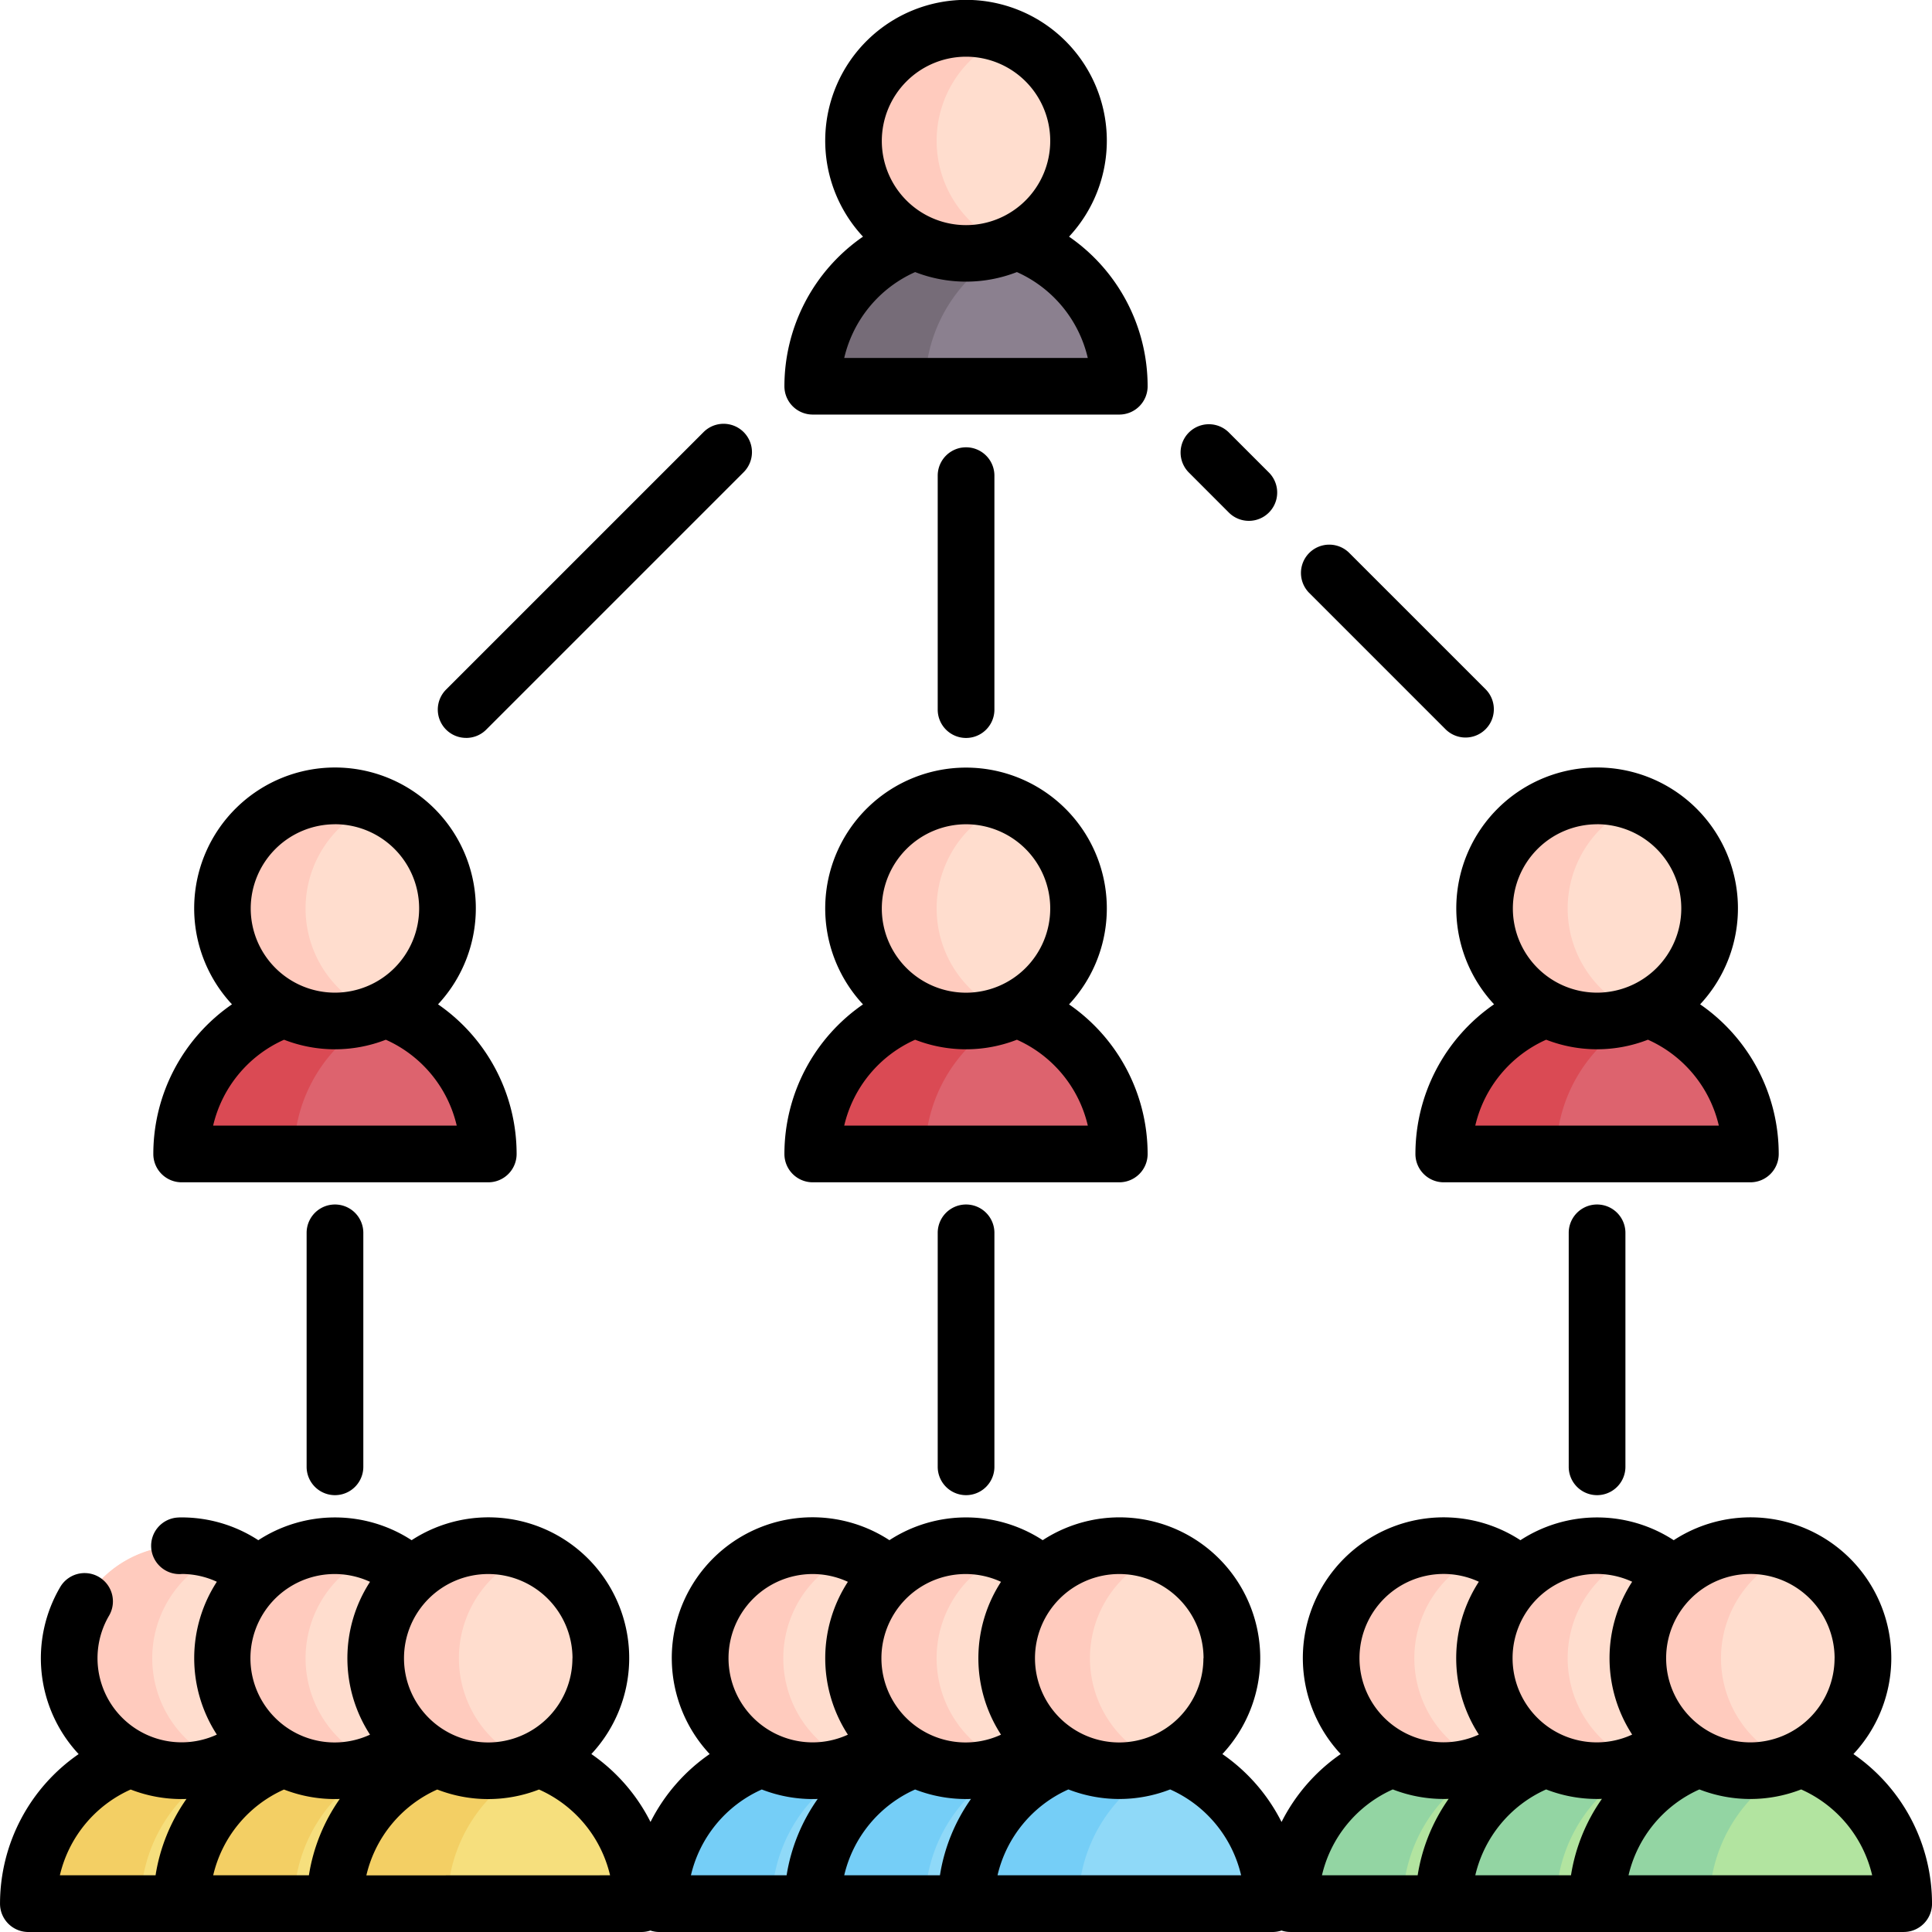 <svg xmlns="http://www.w3.org/2000/svg" xmlns:xlink="http://www.w3.org/1999/xlink" width="92" height="92" viewBox="0 0 92 92">
  <defs>
    <clipPath id="clip-path">
      <rect id="Rectángulo_361719" data-name="Rectángulo 361719" width="92" height="92" transform="translate(754 2590)" fill="#fff"/>
    </clipPath>
  </defs>
  <g id="Enmascarar_grupo_998591" data-name="Enmascarar grupo 998591" transform="translate(-754 -2590)" clip-path="url(#clip-path)">
    <g id="jerarquia" transform="translate(754.001 2590)">
      <g id="Grupo_1029424" data-name="Grupo 1029424">
        <g id="Grupo_1029413" data-name="Grupo 1029413">
          <g id="Grupo_1029411" data-name="Grupo 1029411">
            <path id="Trazado_775616" data-name="Trazado 775616" d="M76.049,90.651a7.3,7.3,0,1,0-14.6,0Z" fill="#b2e4a0"/>
            <path id="Trazado_775617" data-name="Trazado 775617" d="M71.426,83.855a7.306,7.306,0,0,0-4.623,6.8H61.446a7.306,7.306,0,0,1,9.98-6.8Z" fill="#93d5a3"/>
            <circle id="Elipse_8783" data-name="Elipse 8783" cx="5.358" cy="5.358" r="5.358" transform="translate(63.39 73.606)" fill="#ffddce"/>
            <path id="Trazado_775618" data-name="Trazado 775618" d="M70.727,83.943a5.358,5.358,0,1,1,0-9.958,5.358,5.358,0,0,0,0,9.958Z" fill="#ffcbbe"/>
          </g>
          <g id="Grupo_1029412" data-name="Grupo 1029412">
            <path id="Trazado_775619" data-name="Trazado 775619" d="M83.351,90.651a7.3,7.3,0,0,0-14.6,0Z" fill="#b2e4a0"/>
            <path id="Trazado_775620" data-name="Trazado 775620" d="M78.728,83.855a7.306,7.306,0,0,0-4.623,6.8H68.748a7.306,7.306,0,0,1,9.98-6.8Z" fill="#93d5a3"/>
            <circle id="Elipse_8784" data-name="Elipse 8784" cx="5.358" cy="5.358" r="5.358" transform="translate(70.691 73.606)" fill="#ffddce"/>
            <path id="Trazado_775621" data-name="Trazado 775621" d="M78.028,83.943a5.358,5.358,0,1,1,0-9.958,5.358,5.358,0,0,0,0,9.958Z" fill="#ffcbbe"/>
          </g>
          <path id="Trazado_775622" data-name="Trazado 775622" d="M90.652,90.651a7.3,7.3,0,0,0-14.6,0Z" fill="#b2e4a0"/>
          <path id="Trazado_775623" data-name="Trazado 775623" d="M86.029,83.855a7.306,7.306,0,0,0-4.623,6.8H76.049a7.306,7.306,0,0,1,9.98-6.8Z" fill="#93d5a3"/>
          <circle id="Elipse_8785" data-name="Elipse 8785" cx="5.358" cy="5.358" r="5.358" transform="translate(77.993 73.606)" fill="#ffddce"/>
          <path id="Trazado_775624" data-name="Trazado 775624" d="M85.33,83.943a5.358,5.358,0,1,1,0-9.958,5.358,5.358,0,0,0,0,9.958Z" fill="#ffcbbe"/>
        </g>
        <g id="Grupo_1029416" data-name="Grupo 1029416">
          <g id="Grupo_1029414" data-name="Grupo 1029414">
            <path id="Trazado_775625" data-name="Trazado 775625" d="M46,90.651a7.3,7.3,0,1,0-14.6,0Z" fill="#8fd9f8"/>
            <path id="Trazado_775626" data-name="Trazado 775626" d="M41.376,83.855a7.306,7.306,0,0,0-4.623,6.8H31.4a7.306,7.306,0,0,1,9.98-6.8Z" fill="#75cef7"/>
            <circle id="Elipse_8786" data-name="Elipse 8786" cx="5.358" cy="5.358" r="5.358" transform="translate(33.34 73.606)" fill="#ffddce"/>
            <path id="Trazado_775627" data-name="Trazado 775627" d="M40.677,83.943a5.358,5.358,0,1,1,0-9.958,5.358,5.358,0,0,0,0,9.958Z" fill="#ffcbbe"/>
          </g>
          <g id="Grupo_1029415" data-name="Grupo 1029415">
            <path id="Trazado_775628" data-name="Trazado 775628" d="M53.3,90.651a7.3,7.3,0,0,0-14.6,0Z" fill="#8fd9f8"/>
            <path id="Trazado_775629" data-name="Trazado 775629" d="M48.678,83.855a7.306,7.306,0,0,0-4.623,6.8H38.7a7.306,7.306,0,0,1,9.98-6.8Z" fill="#75cef7"/>
            <circle id="Elipse_8787" data-name="Elipse 8787" cx="5.358" cy="5.358" r="5.358" transform="translate(40.642 73.606)" fill="#ffddce"/>
            <path id="Trazado_775630" data-name="Trazado 775630" d="M47.978,83.943a5.358,5.358,0,1,1,0-9.958,5.358,5.358,0,0,0,0,9.958Z" fill="#ffcbbe"/>
          </g>
          <path id="Trazado_775631" data-name="Trazado 775631" d="M60.6,90.651a7.3,7.3,0,0,0-14.6,0Z" fill="#8fd9f8"/>
          <path id="Trazado_775632" data-name="Trazado 775632" d="M55.979,83.855a7.306,7.306,0,0,0-4.623,6.8H46a7.306,7.306,0,0,1,9.98-6.8Z" fill="#75cef7"/>
          <circle id="Elipse_8788" data-name="Elipse 8788" cx="5.358" cy="5.358" r="5.358" transform="translate(47.943 73.606)" fill="#ffddce"/>
          <path id="Trazado_775633" data-name="Trazado 775633" d="M55.28,83.943a5.358,5.358,0,1,1,0-9.958,5.358,5.358,0,0,0,0,9.958Z" fill="#ffcbbe"/>
        </g>
        <g id="Grupo_1029419" data-name="Grupo 1029419">
          <g id="Grupo_1029417" data-name="Grupo 1029417">
            <path id="Trazado_775634" data-name="Trazado 775634" d="M15.949,90.651a7.3,7.3,0,1,0-14.6,0Z" fill="#f6df7d"/>
            <path id="Trazado_775635" data-name="Trazado 775635" d="M11.326,83.855a7.306,7.306,0,0,0-4.623,6.8H1.346a7.306,7.306,0,0,1,9.98-6.8Z" fill="#f3cf64"/>
            <circle id="Elipse_8789" data-name="Elipse 8789" cx="5.358" cy="5.358" r="5.358" transform="translate(3.29 73.606)" fill="#ffddce"/>
            <path id="Trazado_775636" data-name="Trazado 775636" d="M10.627,83.943a5.358,5.358,0,1,1,0-9.958,5.358,5.358,0,0,0,0,9.958Z" fill="#ffcbbe"/>
          </g>
          <g id="Grupo_1029418" data-name="Grupo 1029418">
            <path id="Trazado_775637" data-name="Trazado 775637" d="M23.251,90.651a7.3,7.3,0,1,0-14.6,0Z" fill="#f6df7d"/>
            <path id="Trazado_775638" data-name="Trazado 775638" d="M18.628,83.855A7.306,7.306,0,0,0,14,90.651H8.648a7.306,7.306,0,0,1,9.98-6.8Z" fill="#f3cf64"/>
            <circle id="Elipse_8790" data-name="Elipse 8790" cx="5.358" cy="5.358" r="5.358" transform="translate(10.592 73.606)" fill="#ffddce"/>
            <path id="Trazado_775639" data-name="Trazado 775639" d="M17.928,83.943a5.358,5.358,0,1,1,0-9.958,5.358,5.358,0,0,0,0,9.958Z" fill="#ffcbbe"/>
          </g>
          <path id="Trazado_775640" data-name="Trazado 775640" d="M30.553,90.651a7.3,7.3,0,1,0-14.6,0Z" fill="#f6df7d"/>
          <path id="Trazado_775641" data-name="Trazado 775641" d="M25.929,83.855a7.306,7.306,0,0,0-4.623,6.8H15.949a7.306,7.306,0,0,1,9.98-6.8Z" fill="#f3cf64"/>
          <circle id="Elipse_8791" data-name="Elipse 8791" cx="5.358" cy="5.358" r="5.358" transform="translate(17.893 73.606)" fill="#ffddce"/>
          <path id="Trazado_775642" data-name="Trazado 775642" d="M25.23,83.943a5.358,5.358,0,1,1,0-9.958,5.358,5.358,0,0,0,0,9.958Z" fill="#ffcbbe"/>
        </g>
        <g id="Grupo_1029420" data-name="Grupo 1029420">
          <path id="Trazado_775643" data-name="Trazado 775643" d="M53.3,18.393a7.3,7.3,0,0,0-14.6,0Z" fill="#8b808f"/>
          <path id="Trazado_775644" data-name="Trazado 775644" d="M48.678,11.6a7.306,7.306,0,0,0-4.623,6.8H38.7a7.306,7.306,0,0,1,9.98-6.8Z" fill="#766c78"/>
          <circle id="Elipse_8792" data-name="Elipse 8792" cx="5.358" cy="5.358" r="5.358" transform="translate(40.642 1.348)" fill="#ffddce"/>
          <path id="Trazado_775645" data-name="Trazado 775645" d="M47.979,11.685a5.358,5.358,0,1,1,0-9.958,5.358,5.358,0,0,0,0,9.958Z" fill="#ffcbbe"/>
        </g>
        <g id="Grupo_1029421" data-name="Grupo 1029421">
          <path id="Trazado_775646" data-name="Trazado 775646" d="M53.3,54.948a7.3,7.3,0,0,0-14.6,0Z" fill="#dd636e"/>
          <path id="Trazado_775647" data-name="Trazado 775647" d="M48.678,48.153a7.306,7.306,0,0,0-4.623,6.8H38.7a7.306,7.306,0,0,1,9.98-6.8Z" fill="#da4a54"/>
          <circle id="Elipse_8793" data-name="Elipse 8793" cx="5.358" cy="5.358" r="5.358" transform="translate(40.642 37.903)" fill="#ffddce"/>
          <path id="Trazado_775648" data-name="Trazado 775648" d="M47.979,48.24a5.358,5.358,0,1,1,0-9.958,5.358,5.358,0,0,0,0,9.958Z" fill="#ffcbbe"/>
        </g>
        <g id="Grupo_1029422" data-name="Grupo 1029422">
          <path id="Trazado_775649" data-name="Trazado 775649" d="M23.251,54.948a7.3,7.3,0,0,0-14.6,0Z" fill="#dd636e"/>
          <path id="Trazado_775650" data-name="Trazado 775650" d="M18.628,48.153A7.306,7.306,0,0,0,14,54.948H8.648a7.306,7.306,0,0,1,9.98-6.8Z" fill="#da4a54"/>
          <circle id="Elipse_8794" data-name="Elipse 8794" cx="5.358" cy="5.358" r="5.358" transform="translate(10.592 37.903)" fill="#ffddce"/>
          <path id="Trazado_775651" data-name="Trazado 775651" d="M17.928,48.24a5.358,5.358,0,1,1,0-9.958,5.358,5.358,0,0,0,0,9.958Z" fill="#ffcbbe"/>
        </g>
        <g id="Grupo_1029423" data-name="Grupo 1029423">
          <path id="Trazado_775652" data-name="Trazado 775652" d="M83.351,54.948a7.3,7.3,0,0,0-14.6,0Z" fill="#dd636e"/>
          <path id="Trazado_775653" data-name="Trazado 775653" d="M78.728,48.153a7.306,7.306,0,0,0-4.623,6.8H68.748a7.306,7.306,0,0,1,9.98-6.8Z" fill="#da4a54"/>
          <circle id="Elipse_8795" data-name="Elipse 8795" cx="5.358" cy="5.358" r="5.358" transform="translate(70.691 37.903)" fill="#ffddce"/>
          <path id="Trazado_775654" data-name="Trazado 775654" d="M78.028,48.24a5.358,5.358,0,1,1,0-9.958,5.358,5.358,0,0,0,0,9.958Z" fill="#ffcbbe"/>
        </g>
      </g>
      <g id="Grupo_1029425" data-name="Grupo 1029425">
        <path id="Trazado_775655" data-name="Trazado 775655" d="M88.257,83.528A6.7,6.7,0,0,0,79.7,73.343a6.687,6.687,0,0,0-7.3,0,6.7,6.7,0,0,0-8.558,10.184,8.668,8.668,0,0,0-2.817,3.234,8.67,8.67,0,0,0-2.817-3.234,6.7,6.7,0,0,0-8.556-10.185,6.687,6.687,0,0,0-7.3,0,6.7,6.7,0,0,0-8.559,10.184,8.668,8.668,0,0,0-2.817,3.234,8.67,8.67,0,0,0-2.817-3.234A6.7,6.7,0,0,0,19.6,73.343a6.687,6.687,0,0,0-7.3,0,6.678,6.678,0,0,0-3.652-1.085c-.057,0-.118,0-.176.005a1.348,1.348,0,1,0,.2,2.688l-.021,0a3.989,3.989,0,0,1,1.674.371,6.681,6.681,0,0,0,0,7.278A4.006,4.006,0,0,1,5.2,76.923a1.348,1.348,0,0,0-2.316-1.379,6.692,6.692,0,0,0,.86,7.984A8.66,8.66,0,0,0,0,90.652,1.348,1.348,0,0,0,1.347,92h29.2a1.344,1.344,0,0,0,.424-.069A1.343,1.343,0,0,0,31.4,92H60.6a1.344,1.344,0,0,0,.424-.069,1.343,1.343,0,0,0,.422.068h29.2A1.348,1.348,0,0,0,92,90.652a8.657,8.657,0,0,0-3.741-7.125Zm-61-4.564a4.01,4.01,0,1,1-4.01-4.01A4.015,4.015,0,0,1,27.261,78.963Zm-9.638-3.639a6.683,6.683,0,0,0,0,7.278,4.01,4.01,0,1,1,0-7.278Zm-11.4,9.889a6.67,6.67,0,0,0,2.423.455c.079,0,.158,0,.237-.006A8.653,8.653,0,0,0,7.407,89.3H2.85A5.959,5.959,0,0,1,6.226,85.213Zm7.3,0a6.671,6.671,0,0,0,2.423.455c.079,0,.158,0,.237-.006A8.653,8.653,0,0,0,14.709,89.3H10.151A5.959,5.959,0,0,1,13.527,85.213Zm3.926,4.09a5.959,5.959,0,0,1,3.375-4.089,6.68,6.68,0,0,0,4.846,0A5.959,5.959,0,0,1,29.05,89.3Zm39.859-10.34a4.01,4.01,0,1,1-4.01-4.01A4.015,4.015,0,0,1,57.311,78.963Zm-9.638-3.639a6.683,6.683,0,0,0,0,7.278,4.01,4.01,0,1,1,0-7.278ZM38.7,74.954a3.989,3.989,0,0,1,1.674.371,6.681,6.681,0,0,0,0,7.278A4.008,4.008,0,1,1,38.7,74.954Zm-2.423,10.26a6.671,6.671,0,0,0,2.423.455c.079,0,.158,0,.238-.006A8.653,8.653,0,0,0,37.457,89.3H32.9A5.959,5.959,0,0,1,36.275,85.213Zm7.3,0A6.671,6.671,0,0,0,46,85.668c.079,0,.158,0,.237-.006A8.653,8.653,0,0,0,44.758,89.3H40.2A5.96,5.96,0,0,1,43.577,85.213ZM47.5,89.3a5.959,5.959,0,0,1,3.375-4.089,6.68,6.68,0,0,0,4.846,0A5.959,5.959,0,0,1,59.1,89.3Zm39.859-10.34a4.01,4.01,0,1,1-4.01-4.01A4.015,4.015,0,0,1,87.361,78.963Zm-9.638-3.639a6.683,6.683,0,0,0,0,7.278,4.01,4.01,0,1,1,0-7.278Zm-8.975-.371a3.989,3.989,0,0,1,1.674.371,6.681,6.681,0,0,0,0,7.278,4.008,4.008,0,1,1-1.673-7.649Zm-2.424,10.26a6.671,6.671,0,0,0,2.423.455c.079,0,.158,0,.238-.006A8.653,8.653,0,0,0,67.507,89.3H62.949a5.96,5.96,0,0,1,3.375-4.09Zm7.3,0a6.671,6.671,0,0,0,2.423.455c.079,0,.158,0,.237-.006A8.653,8.653,0,0,0,74.808,89.3H70.251a5.96,5.96,0,0,1,3.375-4.09Zm3.926,4.09a5.959,5.959,0,0,1,3.375-4.089,6.68,6.68,0,0,0,4.846,0A5.959,5.959,0,0,1,89.15,89.3Z"/>
        <path id="Trazado_775656" data-name="Trazado 775656" d="M37.352,18.394A1.348,1.348,0,0,0,38.7,19.741H53.3a1.348,1.348,0,0,0,1.348-1.348,8.66,8.66,0,0,0-3.742-7.124,6.705,6.705,0,1,0-9.812,0,8.66,8.66,0,0,0-3.742,7.124ZM46,2.7a4.01,4.01,0,1,1-4.01,4.01A4.015,4.015,0,0,1,46,2.7ZM43.577,12.956a6.681,6.681,0,0,0,4.846,0,5.959,5.959,0,0,1,3.375,4.09H40.2A5.96,5.96,0,0,1,43.577,12.956Z"/>
        <path id="Trazado_775657" data-name="Trazado 775657" d="M38.7,56.3H53.3a1.348,1.348,0,0,0,1.348-1.348,8.66,8.66,0,0,0-3.742-7.124,6.705,6.705,0,1,0-9.812,0,8.66,8.66,0,0,0-3.742,7.124A1.348,1.348,0,0,0,38.7,56.3ZM46,39.251a4.01,4.01,0,1,1-4.01,4.01A4.015,4.015,0,0,1,46,39.251ZM43.577,49.511a6.68,6.68,0,0,0,4.846,0A5.959,5.959,0,0,1,51.8,53.6H40.2A5.96,5.96,0,0,1,43.577,49.511Z"/>
        <path id="Trazado_775658" data-name="Trazado 775658" d="M7.3,54.949A1.348,1.348,0,0,0,8.649,56.3h14.6A1.348,1.348,0,0,0,24.6,54.949a8.66,8.66,0,0,0-3.742-7.124,6.706,6.706,0,1,0-9.813,0A8.66,8.66,0,0,0,7.3,54.949Zm8.648-15.7a4.01,4.01,0,1,1-4.01,4.01A4.015,4.015,0,0,1,15.949,39.251ZM13.526,49.511a6.68,6.68,0,0,0,4.846,0,5.959,5.959,0,0,1,3.376,4.09h-11.6A5.959,5.959,0,0,1,13.526,49.511Z"/>
        <path id="Trazado_775659" data-name="Trazado 775659" d="M71.143,47.825A8.66,8.66,0,0,0,67.4,54.949,1.348,1.348,0,0,0,68.749,56.3h14.6A1.348,1.348,0,0,0,84.7,54.949a8.66,8.66,0,0,0-3.742-7.124,6.706,6.706,0,1,0-9.812,0ZM70.25,53.6a5.959,5.959,0,0,1,3.376-4.09,6.68,6.68,0,0,0,4.846,0,5.959,5.959,0,0,1,3.376,4.09Zm5.8-14.351a4.01,4.01,0,1,1-4.01,4.01A4.015,4.015,0,0,1,76.049,39.251Z"/>
        <path id="Trazado_775660" data-name="Trazado 775660" d="M22.2,35.139a1.343,1.343,0,0,0,.953-.395l12.26-12.26A1.348,1.348,0,0,0,33.5,20.578l-12.26,12.26a1.348,1.348,0,0,0,.953,2.3Z"/>
        <path id="Trazado_775661" data-name="Trazado 775661" d="M58.516,24.408A1.348,1.348,0,0,0,60.422,22.5L58.5,20.578a1.348,1.348,0,0,0-1.906,1.906Z"/>
        <path id="Trazado_775662" data-name="Trazado 775662" d="M68.852,34.744a1.348,1.348,0,0,0,1.906-1.906l-6.526-6.526a1.348,1.348,0,0,0-1.906,1.906Z"/>
        <path id="Trazado_775663" data-name="Trazado 775663" d="M44.652,22.65V33.791a1.348,1.348,0,1,0,2.7,0V22.65a1.348,1.348,0,1,0-2.7,0Z"/>
        <path id="Trazado_775664" data-name="Trazado 775664" d="M14.6,58.707V69.848a1.348,1.348,0,1,0,2.7,0V58.707a1.348,1.348,0,0,0-2.7,0Z"/>
        <path id="Trazado_775665" data-name="Trazado 775665" d="M44.652,58.707V69.848a1.348,1.348,0,1,0,2.7,0V58.707a1.348,1.348,0,0,0-2.7,0Z"/>
        <path id="Trazado_775666" data-name="Trazado 775666" d="M74.7,58.707V69.848a1.348,1.348,0,0,0,2.7,0V58.707a1.348,1.348,0,0,0-2.7,0Z"/>
      </g>
    </g>
  </g>
</svg>
